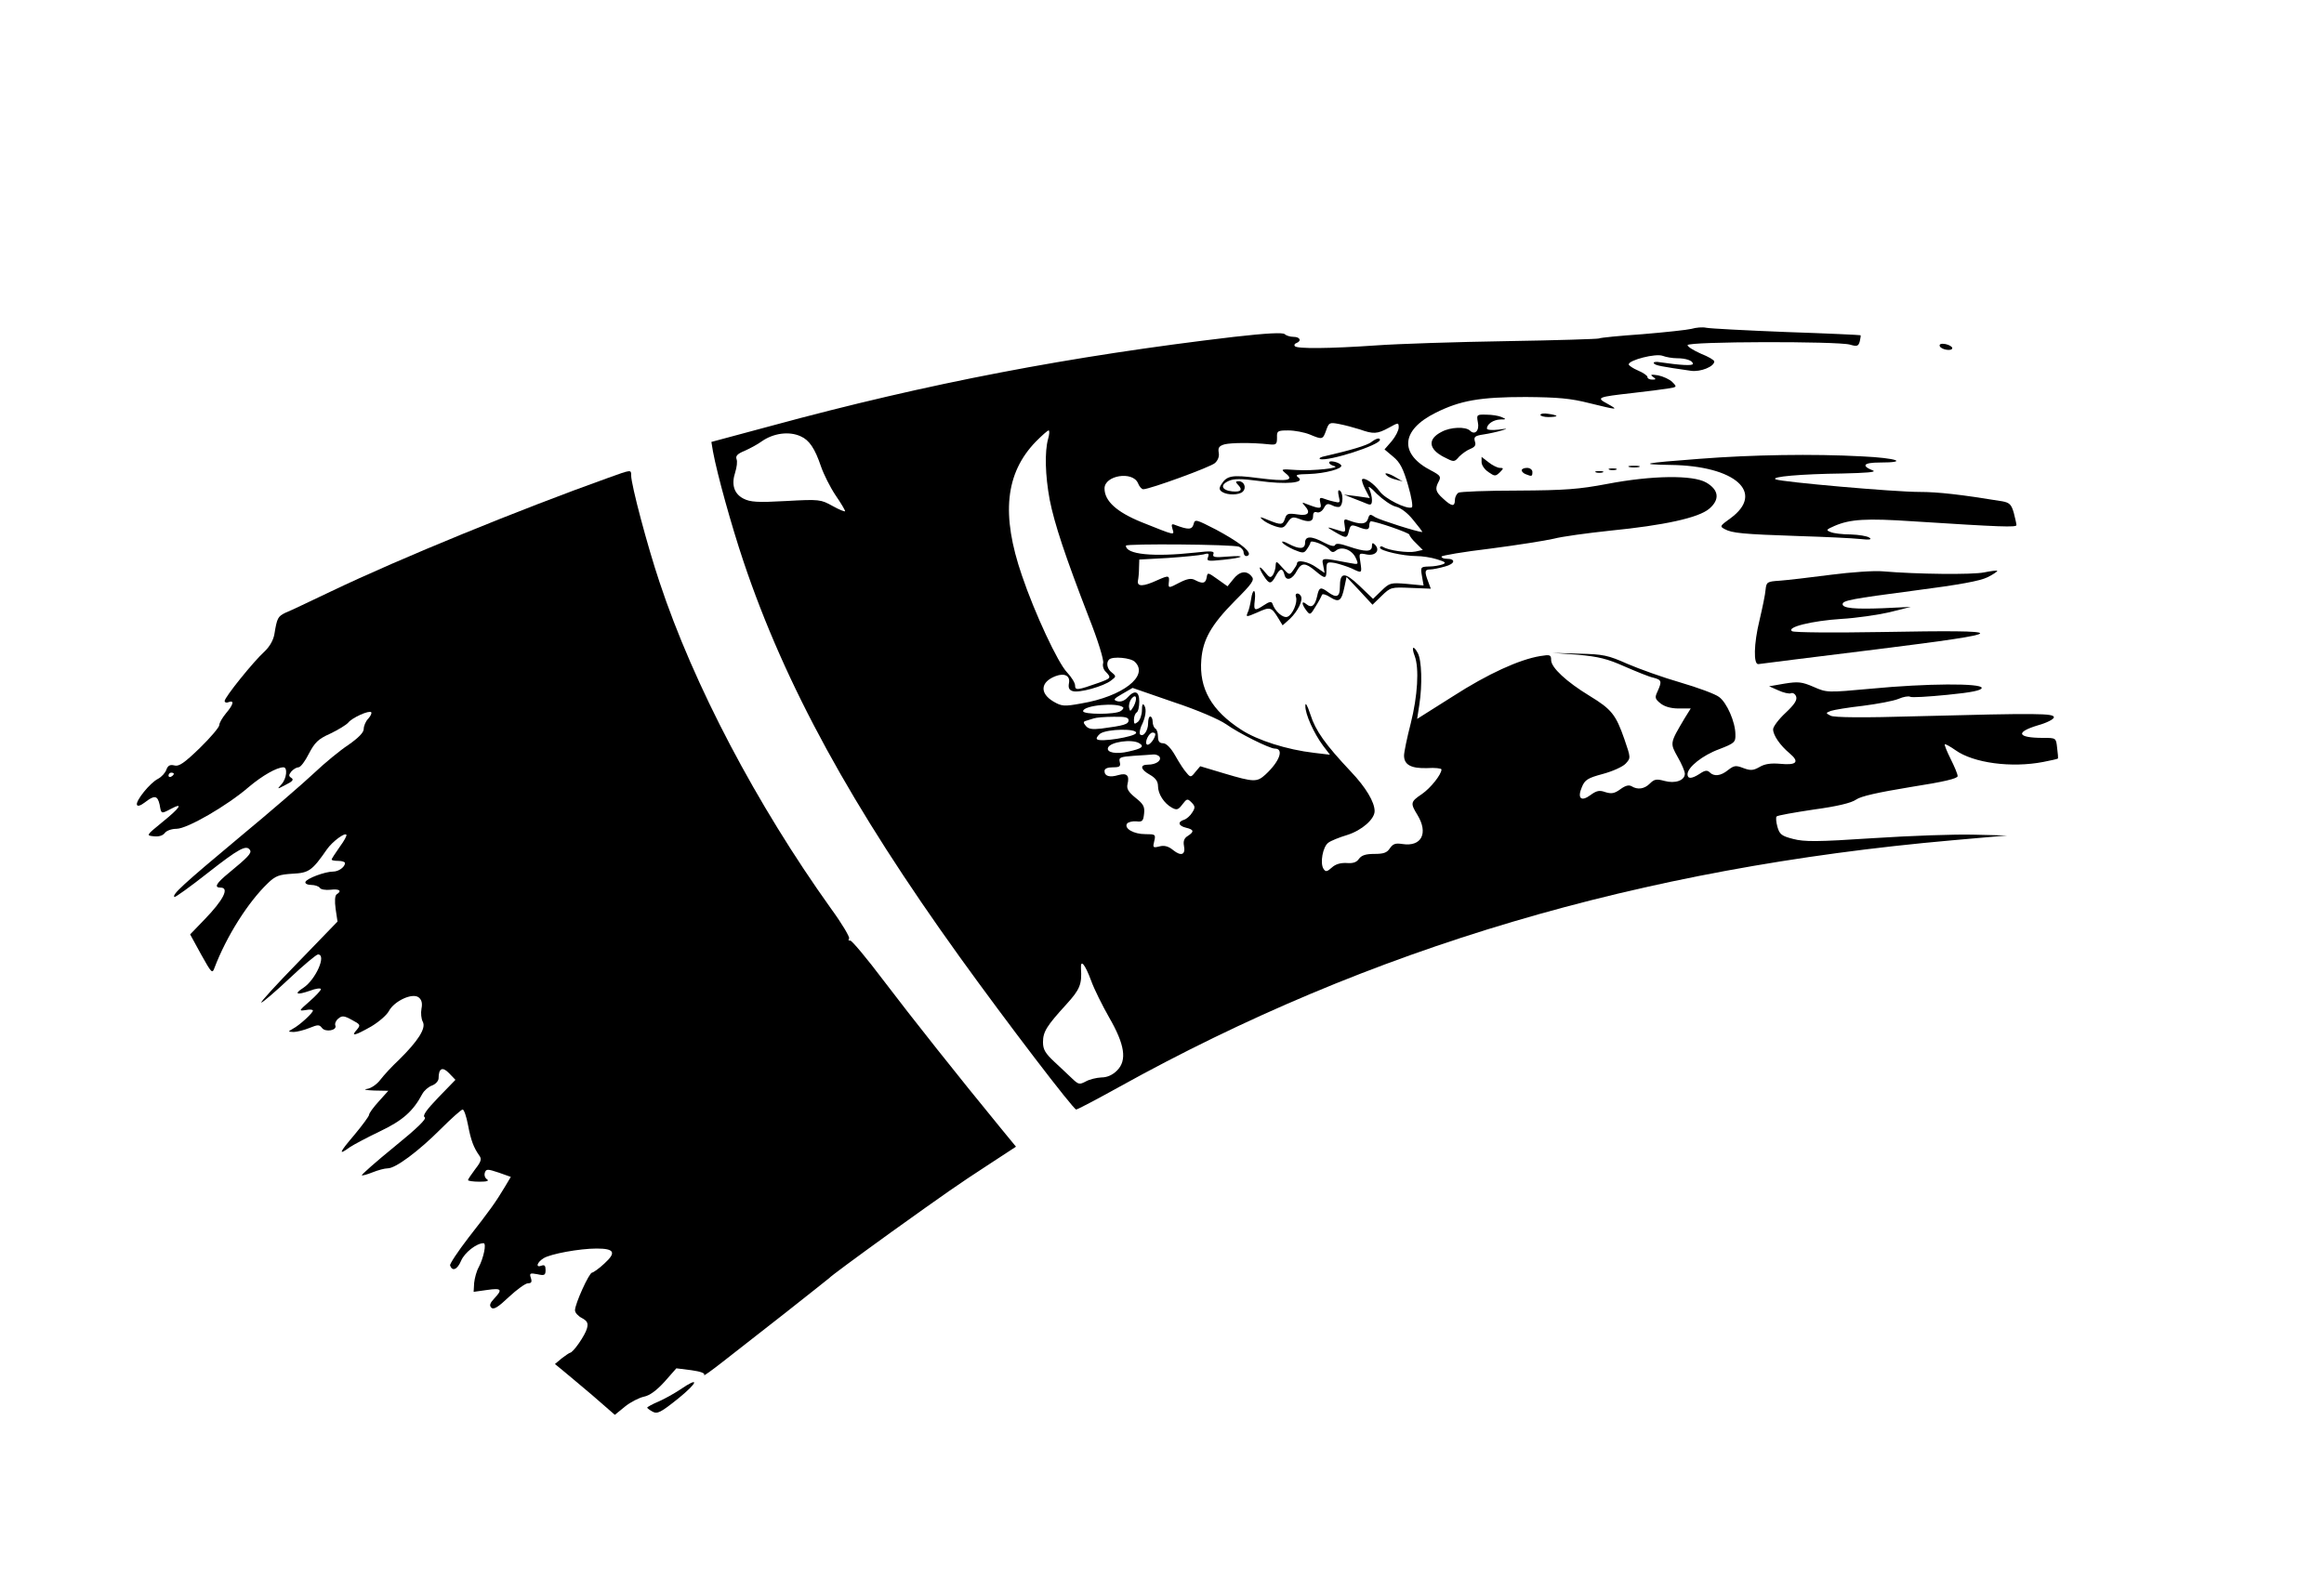 <?xml version="1.0" standalone="no"?>
<!DOCTYPE svg PUBLIC "-//W3C//DTD SVG 20010904//EN"
 "http://www.w3.org/TR/2001/REC-SVG-20010904/DTD/svg10.dtd">
<svg version="1.0" xmlns="http://www.w3.org/2000/svg"
 width="869pt" height="595pt" viewBox="0 0 869 595"
 preserveAspectRatio="xMidYMid meet">

<g transform="translate(0,595) scale(0.1,-0.1)"
fill="#000000" stroke="none">
<path d="M6325 4720 c-16 -4 -99 -13 -184 -20 -85 -6 -158 -13 -162 -16 -4 -2
-159 -7 -346 -10 -186 -3 -405 -10 -488 -16 -174 -12 -294 -13 -303 -3 -4 4
-1 10 6 12 20 8 13 23 -11 23 -13 0 -28 5 -33 10 -7 7 -66 4 -190 -10 -611
-72 -1142 -173 -1727 -332 l-227 -61 6 -36 c16 -86 69 -277 114 -411 155 -462
404 -917 809 -1480 177 -246 424 -569 435 -570 5 0 77 38 160 84 939 521 1948
820 3116 923 l205 18 -125 3 c-69 2 -237 -4 -375 -13 -211 -14 -258 -14 -300
-3 -43 11 -51 17 -59 46 -5 18 -6 35 -3 38 3 4 66 15 139 26 89 12 141 25 158
37 18 13 82 27 203 47 128 20 177 32 177 41 0 8 -12 36 -26 64 -14 28 -24 53
-22 55 2 2 20 -8 40 -22 67 -48 209 -67 328 -44 30 6 54 11 55 13 1 1 0 19 -3
40 -4 37 -4 37 -52 37 -97 0 -106 21 -20 47 33 9 60 23 60 30 0 15 -57 16
-510 4 -203 -6 -312 -5 -325 2 -19 10 -19 10 1 18 12 4 66 13 120 19 54 7 114
18 133 26 18 8 38 11 43 8 5 -4 68 0 139 7 93 9 129 17 129 26 0 18 -205 17
-414 -3 -164 -15 -165 -15 -215 7 -44 19 -58 20 -108 12 l-58 -10 34 -15 c19
-9 41 -14 48 -11 7 3 16 -3 19 -12 5 -13 -6 -30 -39 -61 -26 -24 -47 -52 -47
-62 0 -22 26 -60 62 -90 38 -32 26 -45 -35 -39 -35 3 -58 0 -78 -12 -23 -13
-33 -14 -60 -4 -28 11 -35 10 -57 -7 -28 -23 -53 -25 -69 -9 -9 9 -18 8 -37
-5 -31 -20 -46 -20 -46 -2 0 26 56 71 119 94 57 22 61 26 60 55 0 46 -32 119
-61 140 -14 11 -79 35 -144 54 -66 19 -155 51 -199 70 -72 32 -90 36 -180 38
l-100 3 95 -7 c77 -7 110 -15 175 -44 44 -19 92 -39 108 -42 30 -8 32 -13 15
-51 -11 -23 -10 -28 11 -45 15 -12 39 -19 68 -19 l45 0 -23 -37 c-55 -93 -55
-92 -26 -144 15 -26 27 -54 27 -63 0 -25 -36 -38 -76 -27 -30 8 -38 7 -55 -10
-20 -20 -45 -24 -68 -10 -10 6 -23 3 -42 -11 -22 -16 -33 -18 -56 -11 -22 8
-33 6 -56 -11 -35 -26 -50 -12 -32 30 11 27 22 34 78 49 37 10 75 27 86 39 19
21 19 21 -5 91 -32 92 -48 112 -130 162 -87 53 -144 106 -144 134 0 20 -4 21
-41 15 -78 -13 -195 -66 -327 -151 l-133 -84 8 52 c12 76 9 169 -6 195 -17 31
-24 22 -11 -12 17 -46 11 -149 -15 -252 -14 -54 -25 -108 -25 -120 0 -35 27
-49 87 -47 29 2 53 -1 53 -5 0 -19 -41 -70 -73 -92 -43 -29 -44 -34 -17 -78
42 -69 15 -120 -56 -109 -26 4 -35 1 -47 -16 -11 -17 -24 -21 -58 -21 -32 0
-48 -5 -58 -19 -9 -13 -23 -17 -46 -15 -22 1 -41 -4 -55 -17 -18 -16 -23 -17
-31 -5 -14 21 -3 83 18 98 9 7 41 20 71 29 54 17 102 59 102 89 0 34 -33 89
-88 147 -97 103 -133 154 -152 214 -12 36 -19 48 -19 33 -1 -31 32 -103 66
-149 l26 -34 -59 7 c-103 12 -212 47 -272 86 -112 72 -159 155 -150 263 6 75
37 130 125 219 66 66 75 79 63 92 -19 24 -46 19 -69 -11 l-21 -26 -38 27 c-35
25 -37 26 -40 6 -4 -22 -14 -25 -43 -10 -14 8 -29 6 -60 -10 -38 -20 -40 -20
-39 -3 4 32 1 32 -42 13 -54 -25 -77 -25 -73 -2 2 9 4 31 4 48 l1 31 108 6
c59 4 118 10 131 13 20 6 23 4 18 -10 -6 -15 -1 -16 56 -10 79 8 91 18 15 12
-45 -4 -55 -2 -51 9 5 12 -7 13 -68 6 -157 -17 -259 -7 -259 26 0 8 400 5 423
-4 9 -4 17 -13 17 -21 0 -8 5 -14 10 -14 6 0 10 4 10 8 0 16 -45 49 -123 91
-76 39 -79 40 -84 20 -6 -21 -20 -21 -68 -3 -14 6 -16 3 -11 -14 8 -26 12 -26
-116 25 -93 38 -138 79 -138 126 0 49 105 66 125 20 5 -13 14 -23 20 -23 24 0
252 83 268 98 11 10 17 25 14 39 -3 18 1 25 22 31 25 6 101 7 166 0 27 -3 30
0 30 25 -1 25 2 27 42 27 24 0 60 -7 80 -15 48 -20 49 -20 62 16 10 28 12 30
48 23 21 -4 55 -13 77 -20 51 -18 65 -18 109 6 36 20 37 20 37 1 0 -11 -12
-34 -26 -51 l-27 -31 32 -27 c26 -21 38 -45 56 -107 13 -44 19 -81 14 -83 -20
-8 -101 33 -120 60 -21 29 -57 54 -66 45 -2 -3 3 -20 12 -37 l17 -33 -49 7
-48 6 35 -14 c19 -7 43 -17 53 -21 13 -5 17 -2 17 15 0 12 -5 31 -11 43 -6 12
7 4 29 -20 23 -22 54 -44 71 -48 18 -4 44 -23 66 -51 20 -24 35 -44 33 -44
-18 0 -158 45 -175 55 -20 13 -22 13 -28 -6 -7 -21 -29 -22 -76 -4 -13 5 -15
1 -11 -21 4 -24 3 -26 -19 -19 -51 16 -53 16 -19 -4 45 -26 47 -26 54 4 6 22
9 23 32 15 35 -14 44 -13 44 5 0 8 3 15 6 15 19 0 144 -43 144 -50 0 -4 11
-19 25 -32 l25 -25 -27 -6 c-29 -6 -101 4 -121 17 -7 4 -12 3 -12 -3 0 -11 86
-31 137 -31 20 0 54 -5 76 -12 32 -10 36 -13 21 -19 -11 -4 -33 -8 -51 -8 -31
-1 -32 -2 -26 -36 l6 -35 -63 6 c-60 5 -64 4 -94 -25 l-32 -31 -51 49 c-56 53
-73 52 -73 -6 0 -36 -13 -41 -44 -18 -28 21 -34 19 -41 -15 -8 -36 -21 -46
-40 -30 -19 16 -19 1 0 -24 13 -17 15 -17 34 15 12 19 22 38 24 44 2 5 16 1
31 -9 33 -21 42 -14 53 38 l8 38 49 -52 48 -52 34 33 c34 33 36 33 109 30 l75
-3 -10 27 c-14 37 -13 45 8 45 9 0 34 5 55 11 38 10 42 29 6 29 -10 0 -19 3
-19 8 0 4 82 18 183 30 100 13 207 30 237 37 30 8 125 21 210 30 202 20 331
48 371 82 40 34 37 70 -11 98 -50 29 -203 27 -370 -5 -106 -20 -156 -24 -335
-25 -115 0 -216 -4 -222 -8 -7 -5 -13 -17 -13 -28 0 -25 -12 -24 -44 6 -29 26
-31 37 -16 65 9 17 5 22 -27 39 -122 62 -116 152 15 217 92 46 166 59 337 59
121 -1 167 -5 238 -23 106 -26 112 -27 67 -2 -43 23 -37 25 95 40 55 6 115 14
133 17 33 5 33 6 15 24 -10 10 -34 21 -53 25 -26 4 -31 3 -20 -5 13 -9 13 -11
-2 -11 -10 0 -18 4 -18 10 0 5 -16 16 -35 24 -19 8 -35 19 -35 23 0 16 101 42
127 32 13 -5 37 -9 53 -9 34 0 60 -9 60 -21 0 -8 -48 -5 -123 6 -15 3 -26 1
-23 -4 5 -8 28 -12 139 -28 36 -5 87 16 87 35 0 5 -22 18 -50 29 -27 12 -50
26 -50 32 0 14 560 15 607 2 27 -8 32 -6 37 12 3 12 4 22 3 23 -1 1 -126 7
-277 12 -151 6 -286 13 -300 16 -14 3 -38 1 -55 -4z m-2406 -412 c-13 -48 -11
-135 6 -227 18 -91 58 -211 146 -439 35 -88 57 -161 54 -172 -3 -10 1 -25 10
-33 21 -22 20 -24 -27 -41 -79 -28 -88 -29 -88 -10 0 10 -14 32 -30 49 -34 35
-121 221 -169 363 -78 227 -62 382 52 500 23 23 44 42 48 42 4 0 3 -15 -2 -32z
m-925 10 c32 -14 53 -45 76 -113 10 -29 34 -77 54 -107 20 -29 36 -56 36 -60
0 -3 -21 5 -46 19 -45 25 -49 26 -175 19 -106 -6 -134 -4 -159 9 -35 18 -46
52 -31 98 6 19 9 41 5 50 -4 12 4 20 31 31 20 9 48 24 63 35 44 31 103 39 146
19z m1250 -844 c53 -52 -46 -129 -200 -155 -65 -12 -74 -11 -105 7 -52 31 -49
73 8 95 34 13 56 1 50 -27 -3 -17 1 -25 14 -29 23 -8 117 18 144 40 19 14 19
16 3 29 -18 13 -23 37 -11 49 13 13 82 7 97 -9z m341 -233 c46 -33 162 -91
182 -91 35 0 18 -48 -35 -97 -32 -29 -43 -29 -154 4 l-90 27 -18 -21 c-16 -21
-19 -21 -32 -5 -9 9 -28 38 -43 65 -17 30 -34 47 -46 47 -13 0 -19 7 -19 24 0
14 -4 28 -10 31 -5 3 -10 15 -10 26 0 10 -4 19 -9 19 -5 0 -8 -12 -8 -26 0
-27 -18 -52 -30 -41 -3 4 -1 17 4 30 17 34 21 63 12 78 -6 10 -9 4 -9 -17 0
-17 -7 -37 -15 -44 -13 -10 -15 -9 -15 8 0 12 5 24 10 27 6 3 10 22 10 41 0
39 -17 45 -44 15 -11 -12 -25 -17 -37 -14 -18 5 -15 9 18 28 l38 22 153 -53
c91 -30 171 -65 197 -83z m-346 67 c-12 -20 -14 -21 -17 -5 -2 10 2 25 9 34
18 21 23 0 8 -29z m-39 -4 c2 -3 -2 -9 -10 -14 -20 -13 -140 -13 -140 0 0 22
129 34 150 14z m20 -48 c0 -15 -17 -20 -101 -31 -35 -4 -49 -2 -59 10 -10 12
-10 16 1 19 8 2 21 7 29 9 8 3 41 6 73 6 43 1 57 -2 57 -13z m28 -48 c-5 -14
-135 -35 -146 -23 -4 3 2 13 12 21 26 18 140 20 134 2z m72 -4 c0 -15 -22 -44
-31 -39 -11 7 7 45 21 45 6 0 10 -3 10 -6z m-60 -34 c20 -12 10 -20 -40 -31
-46 -11 -83 -4 -77 14 7 22 90 34 117 17z m76 -51 c8 -14 -14 -29 -43 -29 -32
0 -29 -18 7 -38 21 -12 30 -25 30 -42 0 -30 23 -65 52 -81 18 -10 24 -8 39 12
17 22 19 23 34 8 14 -14 15 -20 3 -38 -7 -12 -21 -24 -30 -27 -26 -8 -22 -23
7 -30 30 -7 31 -15 6 -31 -13 -8 -17 -19 -14 -36 7 -34 -10 -41 -40 -17 -18
15 -34 19 -52 14 -24 -6 -25 -4 -19 20 6 25 4 26 -33 26 -44 0 -80 21 -69 39
4 6 20 10 34 9 24 -3 27 1 30 29 3 26 -3 36 -32 59 -27 22 -34 34 -30 51 8 32
-2 43 -34 34 -33 -10 -52 -4 -52 15 0 9 11 14 31 14 26 0 30 3 26 20 -4 17 1
19 52 23 31 2 64 4 73 5 9 1 20 -3 24 -9z m-256 -837 c11 -31 42 -93 67 -137
59 -102 68 -161 30 -199 -17 -17 -37 -26 -59 -26 -18 -1 -44 -7 -58 -15 -23
-12 -27 -12 -50 10 -14 13 -44 42 -67 63 -34 32 -43 46 -43 74 0 39 14 61 87
141 51 56 59 75 55 135 -2 36 15 16 38 -46z"/>
<path d="M7253 4656 c4 -14 47 -21 47 -8 0 5 -11 12 -25 15 -16 3 -24 0 -22
-7z"/>
<path d="M5760 4398 c0 -4 14 -8 30 -8 17 0 30 2 30 4 0 2 -13 6 -30 8 -16 3
-30 1 -30 -4z"/>
<path d="M5526 4371 c7 -31 -11 -50 -29 -32 -16 16 -73 14 -106 -4 -54 -27
-50 -65 9 -95 37 -19 38 -19 56 2 11 11 29 24 42 29 17 7 22 14 17 28 -5 17 0
21 32 26 21 3 52 10 68 15 25 7 23 8 -12 3 -24 -3 -43 -1 -43 4 0 17 24 33 50
34 23 0 23 1 5 9 -11 5 -37 9 -57 9 -36 1 -37 0 -32 -28z"/>
<path d="M5127 4296 c-16 -12 -76 -30 -172 -52 -16 -3 -25 -8 -19 -11 29 -10
224 52 224 72 0 9 -15 5 -33 -9z"/>
<path d="M6357 4234 c-214 -16 -236 -21 -111 -23 243 -3 356 -104 224 -200
-39 -28 -40 -30 -21 -40 27 -15 67 -19 276 -26 99 -3 203 -8 230 -11 36 -4 46
-2 35 5 -8 6 -40 11 -70 12 -30 0 -64 4 -75 9 -18 7 -17 9 15 23 58 25 117 29
295 17 327 -21 385 -23 385 -14 0 5 -5 26 -10 46 -9 31 -16 38 -43 43 -153 25
-239 35 -310 35 -94 0 -514 37 -537 47 -22 10 95 20 250 22 88 2 127 5 114 11
-46 18 -36 30 25 30 111 0 63 17 -66 23 -184 10 -413 6 -606 -9z"/>
<path d="M5540 4221 c0 -11 12 -28 26 -37 23 -16 26 -16 42 -1 15 15 15 17 0
17 -8 0 -27 9 -42 21 l-26 20 0 -20z"/>
<path d="M4970 4220 c0 -5 8 -10 18 -13 32 -7 -78 -19 -140 -15 -59 4 -60 4
-40 -13 33 -26 6 -31 -104 -17 -99 13 -117 9 -138 -25 -8 -13 -7 -20 4 -27 20
-13 64 -12 77 1 15 15 5 39 -15 39 -12 0 -13 -3 -4 -12 20 -20 13 -29 -20 -26
-40 4 -47 24 -14 39 19 9 47 9 114 0 100 -14 174 -7 147 13 -14 10 -6 12 39
13 61 2 129 20 121 33 -7 11 -45 20 -45 10z"/>
<path d="M6093 4203 c9 -2 25 -2 35 0 9 3 1 5 -18 5 -19 0 -27 -2 -17 -5z"/>
<path d="M5690 4191 c0 -5 7 -12 16 -15 22 -9 24 -8 24 9 0 8 -9 15 -20 15
-11 0 -20 -4 -20 -9z"/>
<path d="M6018 4193 c6 -2 18 -2 25 0 6 3 1 5 -13 5 -14 0 -19 -2 -12 -5z"/>
<path d="M2275 4163 c-330 -118 -778 -301 -1035 -424 -80 -38 -157 -75 -173
-81 -28 -14 -31 -19 -41 -80 -4 -23 -18 -47 -37 -65 -41 -37 -149 -171 -149
-185 0 -5 7 -8 15 -4 22 8 18 -9 -10 -42 -14 -17 -25 -36 -25 -44 0 -8 -33
-47 -73 -86 -58 -56 -78 -70 -95 -65 -16 4 -24 0 -30 -16 -4 -12 -18 -27 -31
-34 -30 -15 -84 -82 -79 -97 2 -7 13 -4 30 9 36 28 47 26 55 -9 6 -35 5 -35
43 -15 47 25 34 4 -33 -50 -61 -50 -61 -50 -32 -53 18 -2 33 2 41 12 6 9 26
16 44 16 40 0 189 86 271 157 50 42 104 73 129 73 16 0 12 -42 -7 -63 -18 -20
-18 -20 16 -2 25 12 30 19 21 25 -11 7 -11 11 -1 24 8 9 20 16 27 16 8 0 25
23 39 51 22 42 35 55 80 75 29 14 59 32 67 41 15 19 78 47 86 39 3 -3 -2 -14
-11 -24 -10 -10 -17 -28 -17 -39 0 -13 -20 -33 -57 -59 -32 -21 -89 -68 -128
-105 -38 -36 -164 -145 -280 -241 -212 -177 -252 -214 -243 -223 2 -3 59 38
125 90 116 91 145 107 158 85 7 -11 -10 -28 -78 -84 -49 -40 -58 -56 -32 -56
34 0 10 -47 -61 -120 l-53 -55 41 -75 c39 -70 42 -73 50 -50 45 118 125 245
200 317 28 27 42 32 92 35 61 3 73 11 129 92 20 28 65 62 72 54 3 -3 -8 -23
-25 -46 -16 -23 -30 -44 -30 -47 0 -3 11 -5 25 -5 14 0 25 -4 25 -8 0 -15 -24
-32 -44 -32 -31 0 -100 -26 -104 -39 -2 -6 8 -11 22 -11 13 0 28 -5 32 -11 3
-6 22 -9 40 -7 33 4 44 -4 23 -17 -7 -5 -8 -25 -4 -55 l7 -47 -147 -152 c-81
-83 -143 -151 -138 -151 5 0 53 41 105 90 53 50 101 90 107 90 33 0 -8 -94
-55 -125 -36 -23 -25 -28 24 -11 23 9 42 11 42 6 0 -4 -19 -25 -42 -45 -41
-36 -42 -37 -15 -33 15 3 27 2 27 -2 0 -9 -50 -55 -75 -68 -19 -11 -19 -11 3
-12 12 0 39 7 59 15 32 13 37 13 47 0 13 -17 57 -9 50 9 -3 7 2 19 11 26 14
12 22 11 51 -5 32 -17 33 -19 18 -37 -24 -26 -7 -22 53 12 29 17 59 43 67 58
20 38 89 70 112 51 11 -9 14 -22 10 -42 -3 -16 -1 -38 5 -49 13 -24 -18 -72
-89 -142 -26 -24 -57 -58 -70 -75 -12 -16 -34 -32 -50 -34 -15 -2 -3 -5 27 -6
l53 -1 -36 -40 c-20 -22 -36 -44 -36 -50 0 -5 -25 -39 -55 -75 -58 -68 -61
-78 -17 -46 15 10 66 37 114 60 84 40 123 75 157 139 7 13 23 27 37 32 13 5
24 17 24 27 0 38 15 44 39 19 l24 -25 -64 -66 c-45 -47 -60 -68 -51 -74 9 -5
-28 -41 -113 -110 -70 -57 -124 -105 -122 -107 2 -2 20 3 40 11 20 8 45 15 57
15 29 0 114 63 198 147 40 40 77 73 82 73 5 0 14 -26 20 -58 11 -58 21 -84 42
-114 10 -13 7 -23 -15 -51 -15 -20 -27 -38 -27 -41 0 -3 19 -6 43 -6 28 0 37
3 28 9 -8 5 -11 16 -8 25 5 14 10 14 52 0 l45 -16 -22 -37 c-34 -57 -57 -89
-136 -190 -40 -52 -71 -99 -69 -104 8 -24 27 -16 41 17 13 31 58 66 84 66 12
0 0 -56 -18 -90 -8 -14 -15 -40 -17 -58 l-2 -34 50 7 c55 8 59 2 27 -32 -16
-17 -19 -26 -11 -34 9 -9 26 2 66 40 30 28 62 51 71 51 13 0 16 5 11 20 -6 18
-3 19 24 14 27 -6 31 -4 31 16 0 16 -4 20 -15 16 -23 -9 -18 12 8 28 26 16
134 36 198 36 67 0 74 -15 29 -56 -20 -19 -42 -34 -46 -34 -11 0 -64 -117 -64
-141 0 -9 12 -22 26 -29 20 -11 24 -19 19 -38 -6 -25 -52 -92 -64 -92 -3 -1
-17 -10 -31 -21 l-25 -21 27 -22 c14 -11 64 -54 112 -94 l85 -74 38 31 c21 17
53 33 71 37 21 4 47 23 77 56 l44 50 56 -7 c35 -5 52 -11 48 -18 -4 -6 27 16
69 49 41 32 147 115 234 183 87 69 161 127 164 130 7 8 95 73 232 172 208 149
251 179 360 250 l107 70 -55 67 c-160 195 -335 416 -439 553 -64 85 -121 153
-126 151 -6 -1 -8 2 -4 8 3 5 -27 56 -68 112 -278 389 -513 835 -641 1221 -45
134 -106 364 -106 399 0 22 1 22 -85 -9z m-1625 -1107 c0 -3 -4 -8 -10 -11 -5
-3 -10 -1 -10 4 0 6 5 11 10 11 6 0 10 -2 10 -4z"/>
<path d="M5968 4183 c6 -2 18 -2 25 0 6 3 1 5 -13 5 -14 0 -19 -2 -12 -5z"/>
<path d="M5186 4171 c5 -5 20 -12 34 -15 l25 -7 -25 15 c-28 17 -50 21 -34 7z"/>
<path d="M5006 4094 c6 -25 5 -26 -19 -20 -14 3 -32 9 -40 12 -12 4 -14 0 -10
-17 6 -23 0 -24 -52 -4 -16 7 -18 6 -7 -6 25 -27 14 -40 -27 -33 -34 5 -40 3
-46 -15 -8 -25 -14 -26 -63 -6 -30 13 -34 13 -22 2 8 -8 29 -19 47 -25 28 -9
33 -8 47 13 14 21 20 23 42 15 38 -15 54 -12 54 10 0 13 5 17 14 14 8 -3 19 3
26 15 9 17 14 19 31 11 11 -6 24 -8 29 -5 13 8 13 52 0 60 -7 4 -8 -3 -4 -21z"/>
<path d="M4880 3920 c0 -24 -20 -26 -62 -4 -16 9 -27 11 -23 5 3 -6 23 -18 43
-27 34 -14 38 -14 49 2 7 10 13 21 13 25 0 12 57 -10 71 -27 9 -11 15 -11 25
-3 21 17 59 3 73 -27 12 -26 11 -26 -21 -20 -111 21 -106 21 -100 -10 l5 -27
-31 21 c-29 21 -72 30 -72 15 0 -5 -7 -16 -15 -27 -13 -18 -15 -17 -39 10 -23
26 -25 27 -26 9 0 -11 -5 -27 -10 -35 -9 -13 -13 -11 -30 10 -24 30 -26 19 -4
-15 20 -31 27 -31 44 0 16 30 26 32 33 5 6 -25 30 -18 47 16 17 30 31 30 68
-1 38 -32 42 -31 42 5 0 28 2 29 33 24 17 -4 45 -13 61 -20 39 -19 39 -19 33
22 -6 36 -6 36 24 30 33 -6 51 16 30 37 -8 8 -11 7 -11 -6 0 -22 -25 -22 -87
-1 -32 11 -48 13 -51 5 -2 -6 -17 -3 -40 9 -48 26 -72 26 -72 0z"/>
<path d="M6845 3800 c-77 -10 -162 -20 -190 -22 -47 -3 -50 -5 -53 -33 -1 -17
-12 -69 -23 -116 -21 -86 -23 -165 -4 -163 6 1 204 26 440 55 514 64 517 74
20 65 -176 -3 -326 -2 -334 3 -23 15 75 39 184 46 55 3 136 15 180 25 l80 20
-105 -5 c-104 -4 -150 0 -150 15 0 14 32 20 268 51 170 22 246 36 274 50 22
11 38 22 36 24 -2 2 -24 -1 -49 -6 -43 -9 -250 -7 -379 4 -30 3 -118 -3 -195
-13z"/>
<path d="M4678 3708 c-3 -18 -8 -41 -13 -50 -7 -17 -4 -16 36 1 48 22 53 21
78 -20 l17 -28 28 25 c29 28 50 70 40 85 -8 14 -24 11 -18 -4 7 -20 -13 -67
-32 -74 -17 -6 -47 21 -56 49 -3 9 -12 8 -31 -5 -36 -24 -40 -22 -35 18 5 44
-8 46 -14 3z"/>
<path d="M2544 753 c-21 -14 -58 -35 -81 -45 -24 -10 -43 -21 -43 -23 0 -2 9
-9 20 -15 18 -10 31 -3 96 49 75 61 81 84 8 34z"/>
</g>
</svg>
